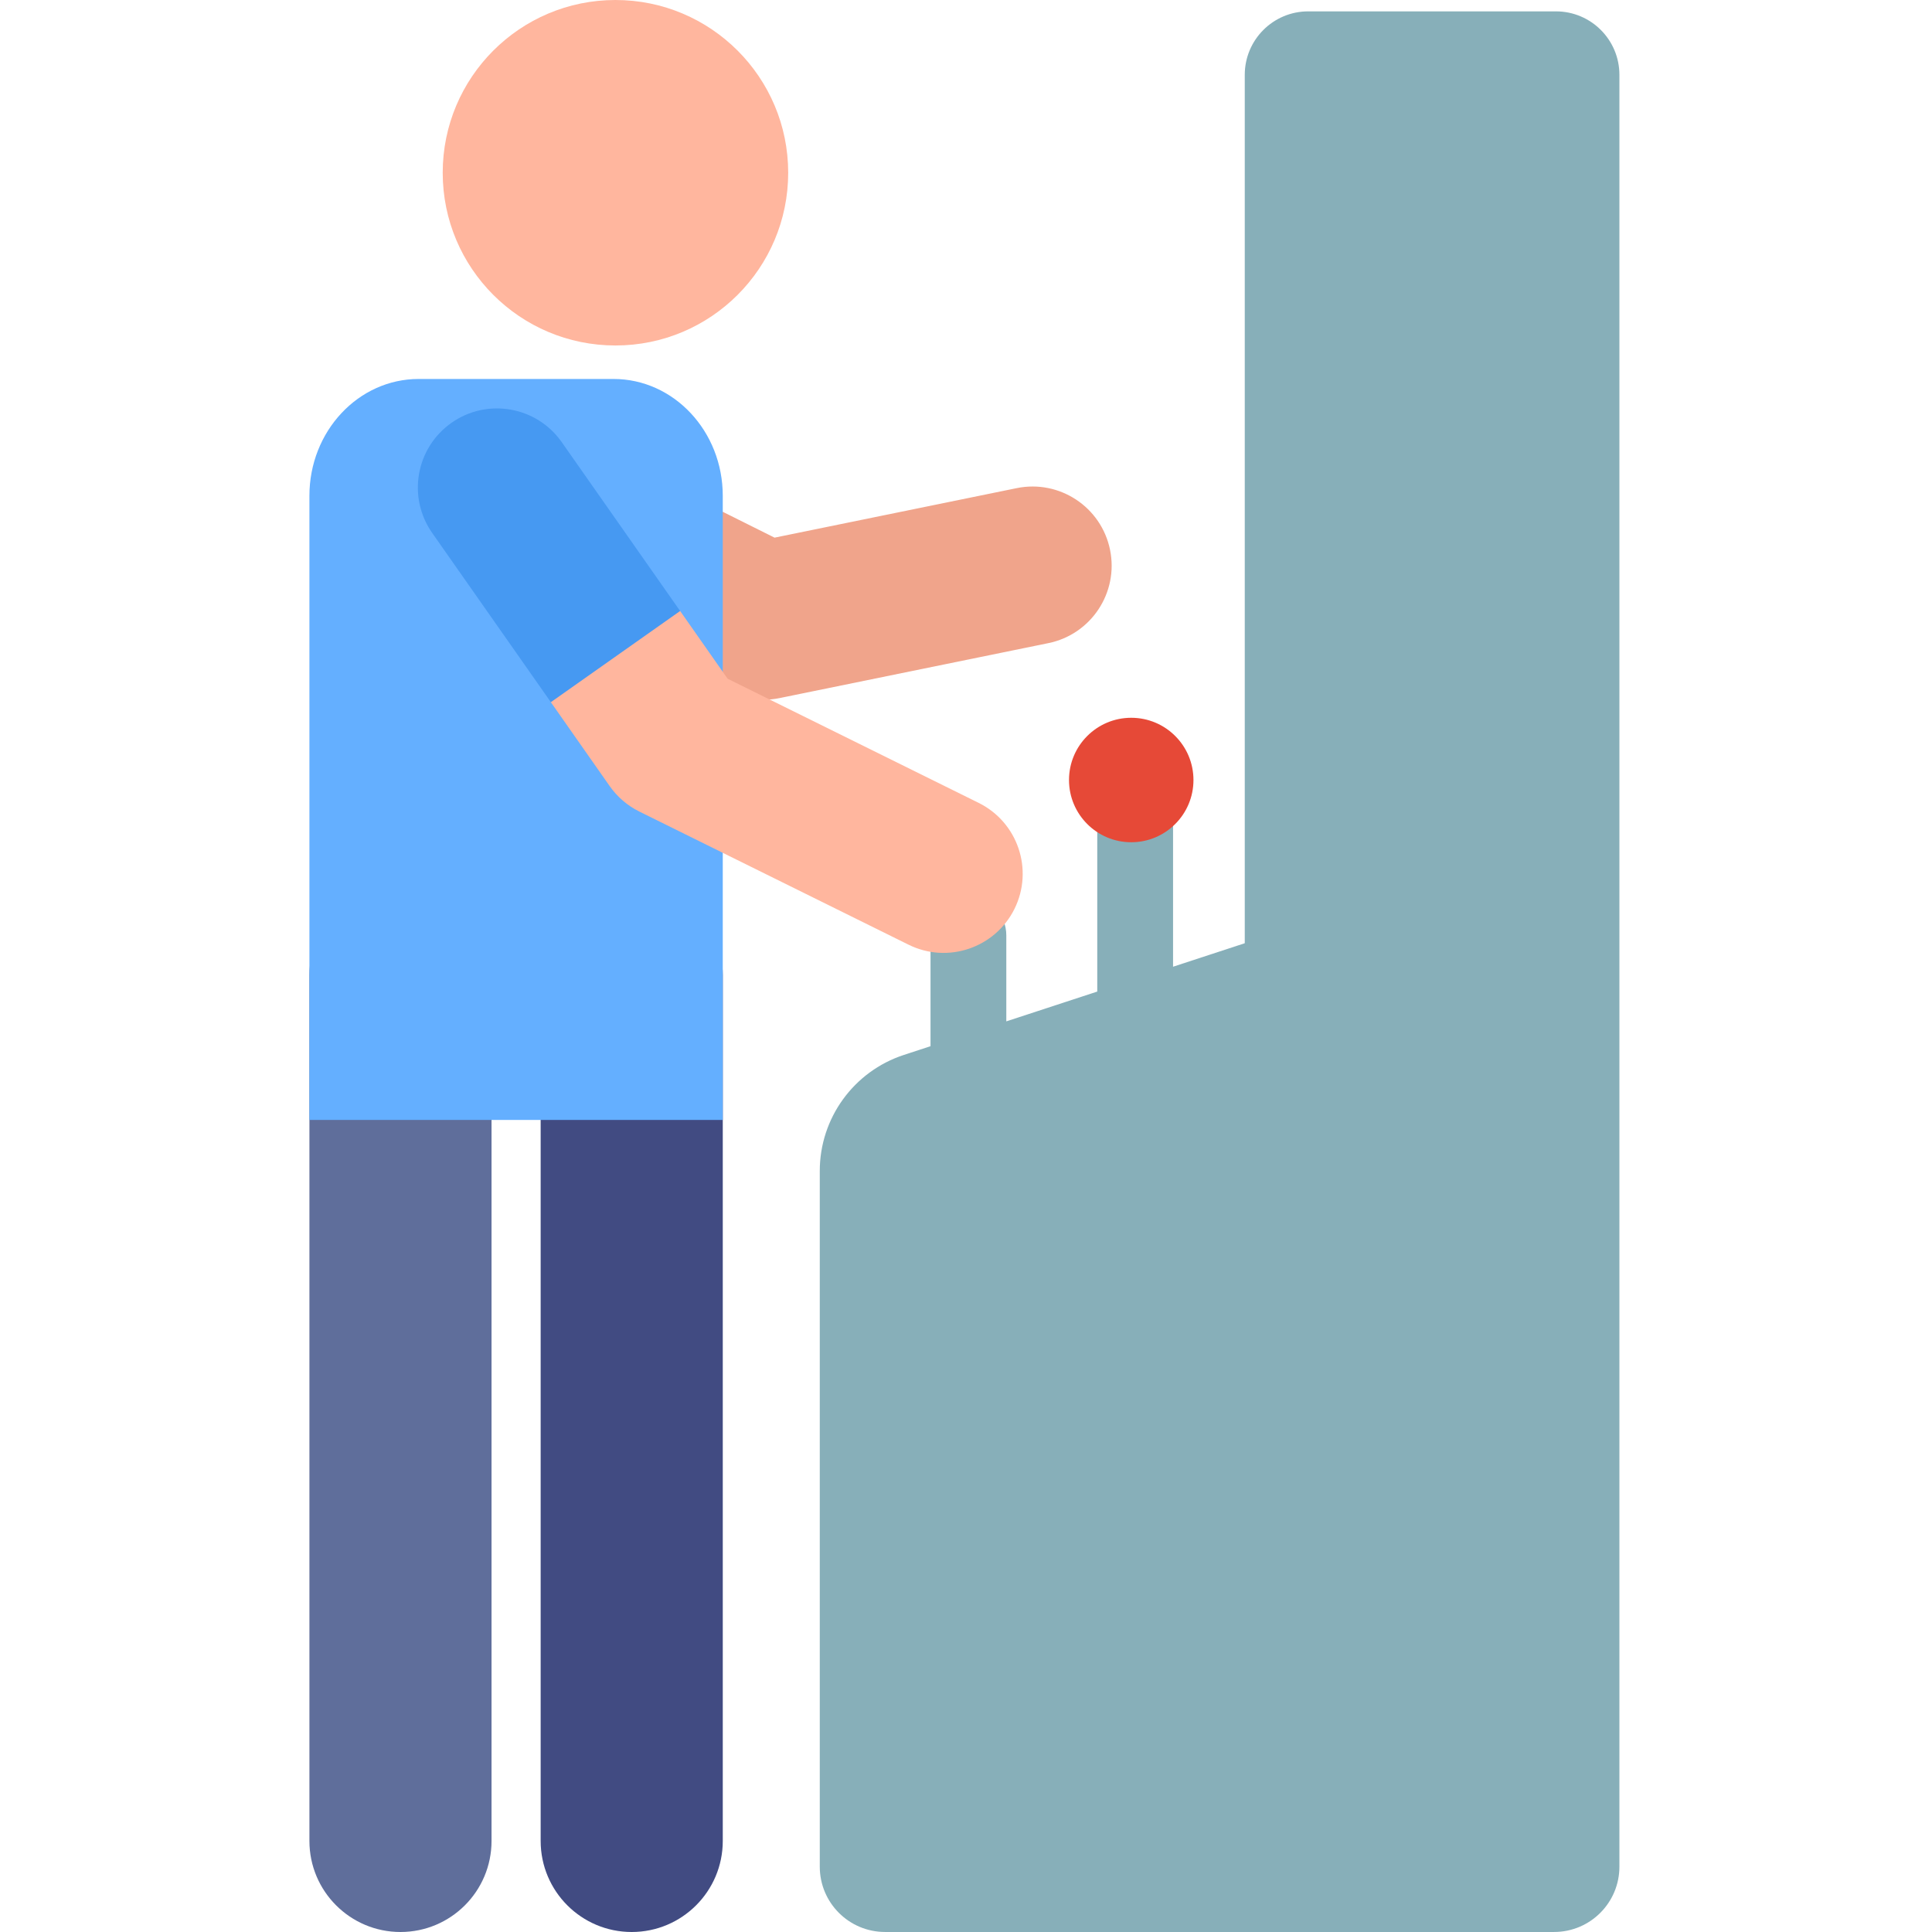 <?xml version="1.0" encoding="UTF-8"?>
<svg width="512pt" height="512pt" viewBox="-82 0 512 512" version="1.1" xmlns="http://www.w3.org/2000/svg" xmlns:xlink="http://www.w3.org/1999/xlink">
    <path d="m330.34 3.012h-65.641c-9.293 0-16.824 7.531-16.824 16.824v230.13l-19.004 6.227v-44.461c0-5.348-4.035-10.02-9.375-10.367-5.848-0.379-10.711 4.254-10.711 10.023v51.387l-24.102 7.898v-22.789c0-5.348-4.039-10.02-9.375-10.363-5.852-0.379-10.711 4.254-10.711 10.02v29.711l-7.066 2.316c-13.293 4.356-22.281 16.758-22.281 30.746v184.38c0 9.555 7.746 17.301 17.305 17.301h177.3c9.559 0 17.305-7.746 17.305-17.301v-474.86c0.004-9.289-7.527-16.82-16.816-16.82z"
          fill="#87afb9"/>
    <path d="m234.28 206.71c0 9.109-7.383 16.492-16.492 16.492-9.105 0-16.492-7.383-16.492-16.492 0-9.105 7.387-16.492 16.492-16.492 9.109 0 16.492 7.387 16.492 16.492z"
          fill="#e64937"/>
    <path d="m120.38 185.43c-3.231 0-6.438-0.746-9.359-2.207l-70.676-35.262c-10.359-5.168-14.566-17.758-9.398-28.117 5.168-10.359 17.754-14.566 28.113-9.398l64.207 32.035 64.172-13.121c11.34-2.32 22.414 4.996 24.734 16.34 2.32 11.34-4.996 22.418-16.34 24.734l-71.254 14.57c-1.391 0.285-2.797 0.426-4.199 0.426z"
          fill="#f0a48b"/>
    <path d="m85.41 512c-13.328 0-24.129-10.805-24.129-24.133v-229.46c0-13.332 10.805-24.133 24.129-24.133 13.328 0 24.133 10.801 24.133 24.133v229.46c0 13.328-10.805 24.133-24.133 24.133z"
          fill="#414b82"/>
    <path d="m24.133 512c-13.328 0-24.133-10.805-24.133-24.133v-229.46c0-13.332 10.805-24.133 24.133-24.133 13.324 0 24.129 10.801 24.129 24.133v229.46c0.004 13.328-10.801 24.133-24.129 24.133z"
          fill="#5f6e9b"/>
    <path d="m0 296.8h109.54v-165.4c0-17.102-12.965-30.969-28.953-30.969h-51.637c-15.988 0-28.953 13.867-28.953 30.969z"
          fill="#64afff"/>
    <path d="m126.88 45.781c0 25.281-20.496 45.777-45.777 45.777-25.285 0-45.781-20.496-45.781-45.777 0-25.285 20.496-45.781 45.781-45.781 25.281 0 45.777 20.496 45.777 45.781z"
          fill="#ffb69e"/>
    <path d="m158.77 250.35-71.324-35.273c-3.148-1.555-5.856-3.879-7.871-6.754l-15.59-22.238 3.852-31.469 30.406 7.305 12.586 17.949 66.523 32.898c10.379 5.133 14.629 17.707 9.5 28.086-5.109 10.328-17.66 14.652-28.082 9.496z"
          fill="#ffb69e"/>
    <path d="m98.242 161.92-31.379-44.754c-6.644-9.477-19.719-11.777-29.195-5.129-9.48 6.648-11.777 19.719-5.129 29.199l31.445 44.848z"
          fill="#4699f2"/>
</svg>
